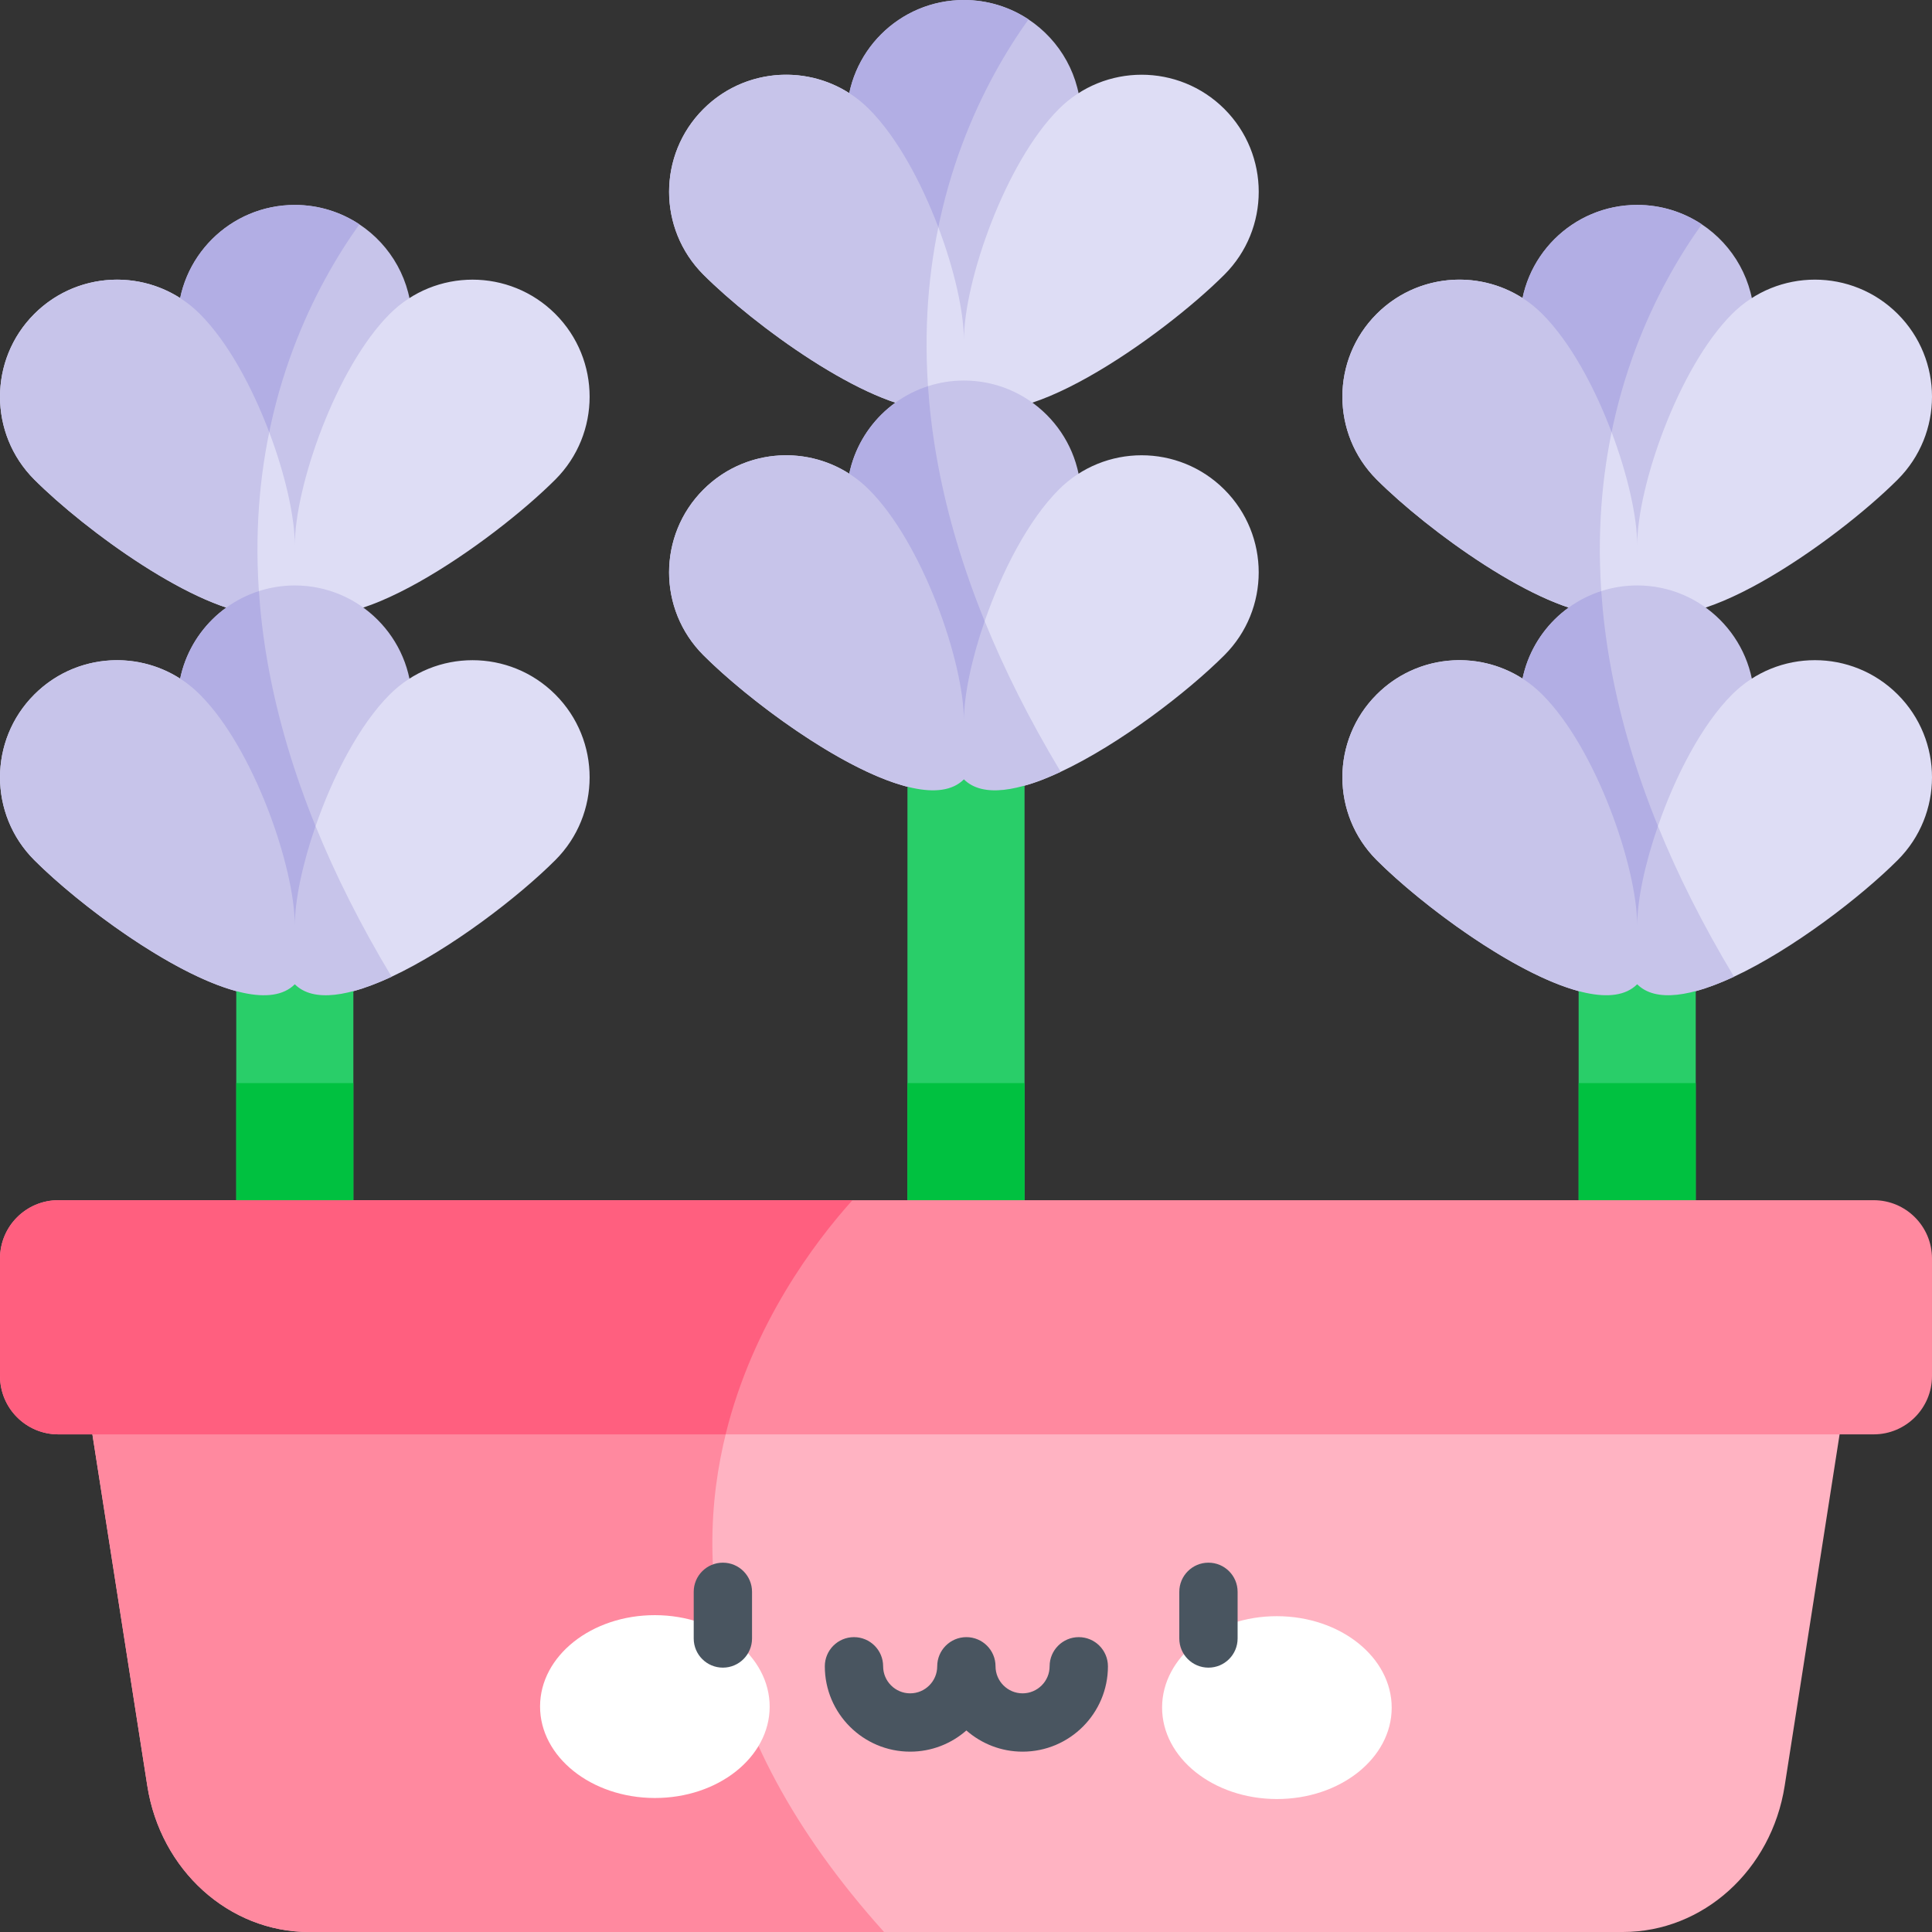 <svg id="Capa_1" enable-background="new 0 0 512 512" height="512" viewBox="0 0 512 512" width="512" xmlns="http://www.w3.org/2000/svg"><rect x="0" y="0" width="512" height="512" fill="#333333" stroke="none"/><g><path d="m418.355 232.004h31.033v148.117h-31.033z" fill="#29ce69"/><path d="m418.355 287.033h31.033v93.088h-31.033z" fill="#00c140"/><path d="m240.483 192.142h31.033v133.672h-31.033z" fill="#29ce69"/><path d="m240.483 287.033h31.033v38.781h-31.033z" fill="#00c140"/><path d="m62.612 204.423h31.033v175.698h-31.033z" fill="#29ce69"/><path d="m62.612 287.033h31.033v93.088h-31.033z" fill="#00c140"/><path d="m464.905 85.326c0 23.274-13.899 62.065-31.033 62.065-3.452 0-6.779-1.576-9.881-4.286-12.292-10.725-21.152-39.193-21.152-57.779 0-17.134 13.899-31.023 31.033-31.023 6.326 0 12.209 1.896 17.113 5.141 8.387 5.554 13.92 15.074 13.92 25.882z" fill="#c7c4ea"/><path d="m402.839 85.326c0-17.134 13.899-31.023 31.033-31.023 6.326 0 12.209 1.896 17.113 5.141-11.622 16.258-26.386 44.519-26.994 83.661-12.291-10.725-21.152-39.193-21.152-57.779z" fill="#b2aee4"/><path d="m502.913 127.084c-16.464 16.454-56.924 45.024-69.041 32.908-2.174 2.174-5.275 3.039-8.984 2.895-16.918-.659-46.57-22.316-60.056-35.803-12.116-12.127-12.116-31.774 0-43.891 10.499-10.499 26.644-11.9 38.657-4.204l7.913 21.853 15.692 13.693c4.235 11.21 6.779 22.44 6.779 29.941 0-15.516 10.89-47.013 25.15-61.282 12.127-12.116 31.764-12.116 43.891 0 12.115 12.115 12.115 31.763-.001 43.89z" fill="#deddf5"/><path d="m364.831 127.084c-12.116-12.127-12.116-31.774 0-43.891 12.116-12.116 31.764-12.116 43.881 0 7.377 7.377 13.847 19.339 18.381 31.342-2.916 14.136-4.09 30.281-2.205 48.352-16.918-.66-46.57-22.317-60.057-35.803z" fill="#c7c4ea"/><path d="m464.905 186.182c0 16.114-6.666 39.677-16.464 52.638-4.338 5.749-9.304 9.417-14.569 9.417-17.134 0-31.033-38.791-31.033-62.055 0-13.827 9.036-25.531 21.513-29.539 2.998-.969 6.202-1.494 9.52-1.494 17.134 0 31.033 13.889 31.033 31.033z" fill="#c7c4ea"/><path d="m424.352 156.643c1.597 23.903 8.531 51.371 24.089 82.177-4.338 5.749-9.304 9.417-14.569 9.417-17.134 0-31.033-38.791-31.033-62.055 0-13.827 9.036-25.531 21.513-29.539z" fill="#b2aee4"/><path d="m502.913 227.93c-9.695 9.695-27.725 23.594-43.386 30.909-3.544 1.648-6.965 2.967-10.138 3.822l-15.146-7.387-15.887 7.377c-17.206-4.616-41.635-22.831-53.524-34.721-12.116-12.116-12.116-31.764 0-43.881 10.499-10.509 26.644-11.91 38.657-4.204l28.169 69.638h4.471l3.245-30.559c4.544-13.126 11.55-26.778 19.648-34.876 12.127-12.127 31.764-12.127 43.891 0 12.116 12.118 12.116 31.766 0 43.882z" fill="#deddf5"/><path d="m459.527 258.839c-10.921 5.09-20.678 6.975-25.655 1.999-12.116 12.116-52.587-16.454-69.041-32.908-12.116-12.116-12.116-31.764 0-43.881 12.116-12.127 31.764-12.127 43.881 0 14.27 14.259 25.16 45.756 25.16 61.272 0-6.708 2.03-16.403 5.502-26.397 5.151 12.674 11.776 25.985 20.153 39.915z" fill="#c7c4ea"/><path d="m286.48 31.023c0 23.274-13.899 62.065-31.033 62.065-3.451 0-6.779-1.576-9.881-4.286-12.292-10.725-21.152-39.193-21.152-57.779.001-17.135 13.9-31.023 31.034-31.023 6.326 0 12.209 1.896 17.113 5.141 8.387 5.554 13.919 15.073 13.919 25.882z" fill="#c7c4ea"/><path d="m224.415 31.023c0-17.135 13.899-31.023 31.033-31.023 6.326 0 12.209 1.896 17.113 5.141-11.622 16.258-26.386 44.519-26.994 83.661-12.292-10.726-21.152-39.193-21.152-57.779z" fill="#b2aee4"/><path d="m324.488 72.781c-16.464 16.454-56.924 45.024-69.041 32.908-2.174 2.174-5.275 3.039-8.984 2.895-16.918-.659-46.57-22.316-60.056-35.803-12.116-12.127-12.116-31.774 0-43.891 10.499-10.499 26.644-11.9 38.657-4.204l7.913 21.853 15.692 13.693c4.235 11.21 6.779 22.44 6.779 29.941 0-15.516 10.89-47.013 25.15-61.282 12.127-12.116 31.764-12.116 43.891 0 12.116 12.115 12.116 31.763-.001 43.89z" fill="#deddf5"/><path d="m186.407 72.781c-12.116-12.127-12.116-31.774 0-43.891 12.116-12.116 31.764-12.116 43.881 0 7.377 7.377 13.847 19.339 18.381 31.342-2.916 14.136-4.09 30.281-2.205 48.352-16.918-.66-46.57-22.317-60.057-35.803z" fill="#c7c4ea"/><path d="m286.48 131.879c0 16.114-6.666 39.677-16.464 52.638-4.338 5.749-9.304 9.417-14.569 9.417-17.134 0-31.033-38.791-31.033-62.055 0-13.827 9.036-25.531 21.513-29.539 2.998-.969 6.202-1.494 9.52-1.494 17.135 0 31.033 13.889 31.033 31.033z" fill="#c7c4ea"/><path d="m245.928 102.34c1.597 23.903 8.531 51.371 24.089 82.177-4.338 5.749-9.304 9.417-14.569 9.417-17.134 0-31.033-38.791-31.033-62.055 0-13.827 9.036-25.531 21.513-29.539z" fill="#b2aee4"/><path d="m324.484 173.628c-9.695 9.695-27.725 23.594-43.386 30.909-3.544 1.648-6.408 2.813-9.582 3.668l-15.702-7.233-15.331 7.522-.556-.144c-17.206-4.616-41.635-22.832-53.524-34.721-12.116-12.116-12.116-31.764 0-43.881 10.499-10.509 26.644-11.91 38.657-4.204l28.169 69.638h4.472l3.245-30.559c4.544-13.126 11.55-26.778 19.648-34.876 12.127-12.127 31.764-12.127 43.891 0 12.115 12.116 12.115 31.764-.001 43.881z" fill="#deddf5"/><path d="m281.102 204.536c-10.921 5.09-20.678 6.975-25.655 1.999-12.116 12.116-52.587-16.454-69.041-32.908-12.116-12.116-12.116-31.764 0-43.881 12.116-12.127 31.764-12.127 43.881 0 14.27 14.26 25.16 45.756 25.16 61.272 0-6.708 2.03-16.403 5.502-26.397 5.152 12.674 11.777 25.985 20.153 39.915z" fill="#c7c4ea"/><path d="m109.161 85.331c0 23.274-13.899 62.065-31.033 62.065-3.451 0-6.779-1.576-9.881-4.286-12.292-10.725-21.152-39.193-21.152-57.779 0-17.134 13.899-31.023 31.033-31.023 6.326 0 12.209 1.896 17.113 5.141 8.387 5.554 13.92 15.073 13.92 25.882z" fill="#c7c4ea"/><path d="m47.095 85.331c0-17.134 13.899-31.023 31.033-31.023 6.326 0 12.209 1.896 17.113 5.141-11.622 16.258-26.386 44.519-26.994 83.661-12.291-10.726-21.152-39.193-21.152-57.779z" fill="#b2aee4"/><path d="m147.169 127.089c-16.464 16.454-56.924 45.024-69.041 32.908-2.174 2.174-5.275 3.039-8.984 2.895-16.918-.659-46.57-22.316-60.056-35.803-12.116-12.127-12.116-31.774 0-43.891 10.499-10.499 26.644-11.9 38.657-4.204l7.913 21.853 15.692 13.693c4.235 11.21 6.779 22.44 6.779 29.941 0-15.516 10.89-47.013 25.15-61.282 12.127-12.116 31.764-12.116 43.891 0 12.115 12.115 12.115 31.763-.001 43.89z" fill="#deddf5"/><path d="m9.087 127.089c-12.116-12.127-12.116-31.774 0-43.891 12.116-12.116 31.764-12.116 43.881 0 7.377 7.377 13.847 19.339 18.381 31.342-2.916 14.136-4.09 30.281-2.205 48.352-16.918-.66-46.57-22.317-60.057-35.803z" fill="#c7c4ea"/><path d="m109.161 186.187c0 16.114-6.666 39.677-16.464 52.638-4.338 5.749-9.304 9.417-14.569 9.417-17.134 0-31.033-38.791-31.033-62.055 0-13.827 9.036-25.531 21.513-29.539 2.998-.969 6.202-1.494 9.52-1.494 17.134 0 31.033 13.889 31.033 31.033z" fill="#c7c4ea"/><path d="m68.608 156.648c1.597 23.903 8.531 51.371 24.089 82.177-4.338 5.749-9.304 9.417-14.569 9.417-17.134 0-31.033-38.791-31.033-62.055 0-13.827 9.036-25.531 21.513-29.539z" fill="#b2aee4"/><path d="m147.169 227.935c-9.695 9.695-27.725 23.594-43.386 30.909-3.544 1.648-6.965 2.967-10.138 3.822v-.01l-15.145-7.377-15.887 7.377c-17.206-4.616-41.635-22.831-53.524-34.721-12.116-12.116-12.116-31.764 0-43.881 10.499-10.509 26.644-11.91 38.657-4.204l28.169 69.638h4.471l3.245-30.559c4.544-13.126 11.55-26.778 19.648-34.876 12.127-12.127 31.764-12.127 43.891 0 12.115 12.117 12.115 31.765-.001 43.882z" fill="#deddf5"/><path d="m103.783 258.844c-10.921 5.09-20.678 6.975-25.655 1.999-12.116 12.116-52.587-16.454-69.041-32.908-12.116-12.116-12.116-31.764 0-43.881 12.116-12.127 31.764-12.127 43.881 0 14.27 14.26 25.16 45.756 25.16 61.272 0-6.708 2.03-16.403 5.502-26.397 5.151 12.674 11.776 25.985 20.153 39.915z" fill="#c7c4ea"/><path d="m488.725 372.363-15.764 100.898c-3.493 22.357-21.626 38.739-42.871 38.739h-348.181c-21.245 0-39.378-16.382-42.871-38.739l-15.763-100.898z" fill="#ffb3c2"/><path d="m234.281 512h-152.372c-21.245 0-39.378-16.382-42.871-38.739l-15.763-100.898h171.205c-11.302 35.978-9.437 84.887 39.801 139.637z" fill="#ff899f"/><path d="m511.999 333.52v31.146c0 8.531-6.924 15.455-15.455 15.455h-481.089c-8.531 0-15.455-6.924-15.455-15.455v-31.146c0-8.541 6.924-15.455 15.455-15.455h47.157l13.785 6.305 17.247-6.305h402.9c8.532.001 15.455 6.914 15.455 15.455z" fill="#ff899f"/><path d="m225.904 318.066c-9.912 11.024-26.417 32.805-33.609 62.055h-176.84c-8.531 0-15.455-6.924-15.455-15.455v-31.146c0-8.541 6.924-15.455 15.455-15.455h210.449z" fill="#ff5f7f"/><g><g fill="#fff"><path d="m203.97 452.327c-.029 13.381-13.674 24.198-30.477 24.161-16.802-.037-30.4-10.914-30.371-24.294s13.674-24.198 30.477-24.161c16.803.036 30.4 10.913 30.371 24.294z"/><ellipse cx="338.453" cy="452.621" rx="24.228" ry="30.424" transform="matrix(.002 -1 1 .002 -114.908 790.082)"/></g><g><path d="m191.569 441.942c-4.268 0-7.727-3.46-7.727-7.727v-12.364c0-4.268 3.46-7.727 7.727-7.727 4.268 0 7.727 3.46 7.727 7.727v12.364c.001 4.267-3.459 7.727-7.727 7.727z" fill="#495560"/></g><g><path d="m320.252 441.942c-4.268 0-7.727-3.46-7.727-7.727v-12.364c0-4.268 3.46-7.727 7.727-7.727s7.727 3.46 7.727 7.727v12.364c0 4.267-3.46 7.727-7.727 7.727z" fill="#495560"/></g><path d="m285.886 433.859c-4.268 0-7.727 3.46-7.727 7.727 0 3.952-3.215 7.166-7.166 7.166-3.952 0-7.166-3.215-7.166-7.166 0-4.268-3.46-7.727-7.727-7.727-4.268 0-7.727 3.46-7.727 7.727 0 3.952-3.215 7.166-7.166 7.166-3.952 0-7.166-3.215-7.166-7.166 0-4.268-3.46-7.727-7.727-7.727-4.268 0-7.727 3.46-7.727 7.727 0 12.473 10.148 22.621 22.621 22.621 5.701 0 10.911-2.124 14.894-5.616 3.982 3.492 9.193 5.616 14.894 5.616 12.473 0 22.621-10.148 22.621-22.621-.004-4.268-3.464-7.727-7.731-7.727z" fill="#495560"/></g></g></svg>